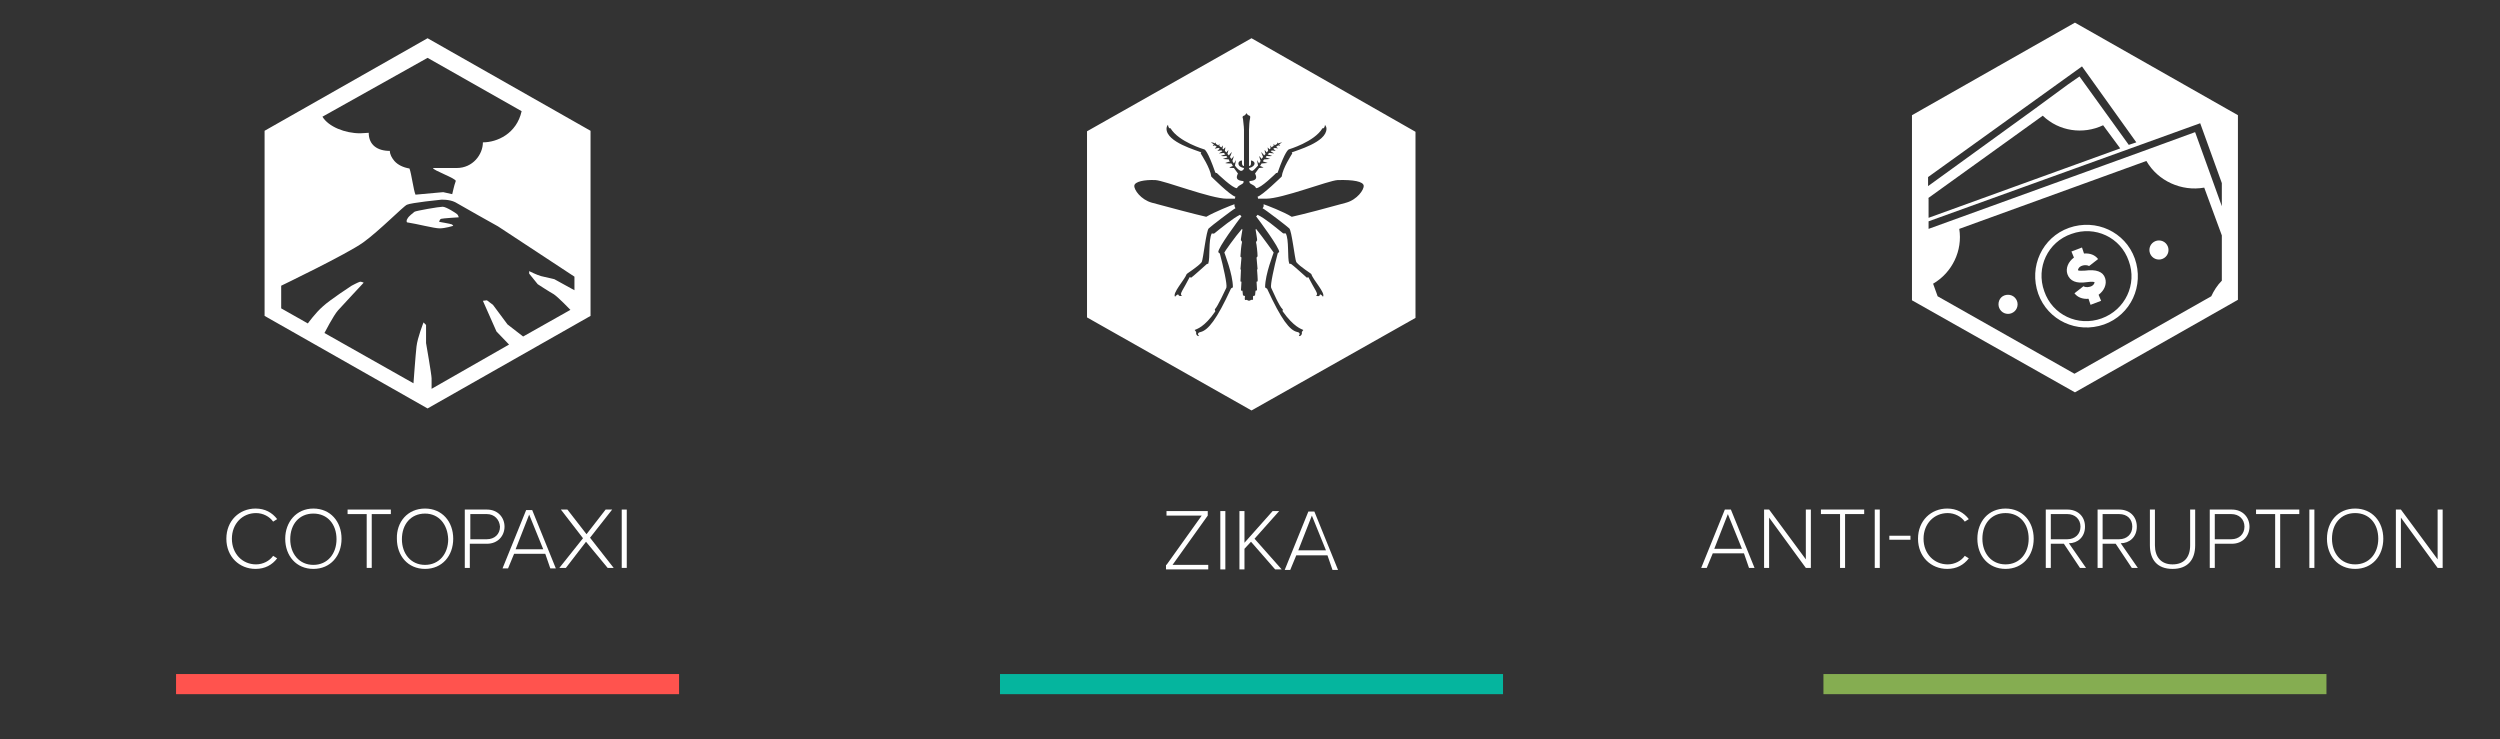 <?xml version="1.0" encoding="utf-8"?>
<!-- Generator: Adobe Illustrator 21.1.0, SVG Export Plug-In . SVG Version: 6.00 Build 0)  -->
<svg version="1.1" id="Layer_1" xmlns="http://www.w3.org/2000/svg" xmlns:xlink="http://www.w3.org/1999/xlink" x="0px" y="0px"
	 viewBox="0 0 497 147" style="enable-background:new 0 0 497 147;" xml:space="preserve">
<rect x="0" y="0" width="497" height="147" fill="#333333" stroke="none"/>
<style type="text/css">
	.st0{fill:#FFFFFF;}
	.st1{fill:#FF534E;}
	.st2{fill:#05B59E;}
	.st3{fill:#85AD51;}
</style>
<g>
	<path class="st0" d="M87.7,43.5c0.3-0.1,3.5-0.3,3.5-0.3s-0.1-0.4-0.3-0.6c-0.2-0.2-2.2-1.5-2.9-1.5s-5.3,0.8-5.6,1
		c-0.3,0.2-1.2,1-1.3,1.2c-0.1,0.2-0.4,0.5-0.2,0.9c2,0.3,5.4,1.2,6.5,1.2c1.1,0,2.7-0.5,2.7-0.5s-0.1-0.2-0.3-0.3
		c-0.2-0.1-2.5-0.5-2.5-0.5S87.4,43.6,87.7,43.5 M114.2,57.7l-4-2.2c0,0-1.8-0.4-2.6-0.6c-0.8-0.2-2.4-1-2.4-1s0,0.4,0,0.5
		c0.1,0.1,1.7,2.1,1.7,2.1s2.3,1.5,3.2,2c0.9,0.6,3.3,3.1,3.3,3.1l-9.4,5.3l-3.1-2.4l-2.9-3.9l-1.2-0.9l-0.8,0.1l2.7,6.1l2.5,2.6
		l-15.4,8.8c0,0,0-1.4,0-2.1c0-0.7-1.1-7-1.1-7l0-3.6l-0.5-0.5c0,0-1.2,3-1.4,4.8c-0.2,1.8-0.6,7.3-0.6,7.3L64.5,66.2
		c0,0,1.8-3.5,2.7-4.5c0.9-1,5.1-5.5,5.1-5.5S71.9,56,71.6,56c-0.4,0.1-1.7,0.8-1.7,0.8s-4.3,2.8-5.7,4.1c-1.5,1.3-3,3.4-3,3.4
		l-5.3-3v-4.5c0,0,13.1-6.3,16.3-8.6c3.2-2.3,8-7.2,8.7-7.5c0.8-0.4,6.8-1,6.8-1s1.6-0.1,2.8,0.5c0.8,0.5,8.5,4.8,8.5,4.8L114.2,55
		V57.7z M103.7,22.1c-1,4.5-4.9,6.2-7.7,6.2c0,2.4-2,5.1-5.2,5.1h-4.7c-0.2,0.4,4.7,2.1,4.5,2.6c-0.4,1.1-0.6,2.3-0.7,2.6l-1.8-0.4
		l-5.5,0.5c-0.4-0.9-0.8-4.2-1.2-5.2c-1.2-0.2-2.3-0.7-3-1.5c-0.5-0.6-0.9-1.3-0.9-2c-2.5,0-4.2-1.2-4.2-3.6c-0.3,0-1.3,0.1-1.7,0.1
		c-3,0-6.3-1.3-7.5-3.3L85,11.5L103.7,22.1z M117.4,62.8V26L85,7.6L52.6,26v36.8L85,81.2L117.4,62.8z"/>
</g>
<g>
	<path class="st0" d="M45,107.1c0-3.6,2.6-6,5.8-6c1.9,0,3.3,0.8,4.3,2.1l-0.8,0.5c-0.7-1-2-1.7-3.4-1.7c-2.7,0-4.8,2.1-4.8,5.1
		c0,3,2.1,5.1,4.8,5.1c1.4,0,2.7-0.7,3.4-1.7l0.8,0.5c-1,1.3-2.4,2.1-4.3,2.1C47.6,113.1,45,110.7,45,107.1z"/>
	<path class="st0" d="M62.3,101.1c3.4,0,5.6,2.6,5.6,6c0,3.4-2.2,6-5.6,6c-3.4,0-5.6-2.6-5.6-6C56.7,103.8,58.9,101.1,62.3,101.1z
		 M62.3,102.1c-2.8,0-4.6,2.1-4.6,5.1c0,2.9,1.8,5.1,4.6,5.1c2.8,0,4.6-2.2,4.6-5.1C66.9,104.2,65.1,102.1,62.3,102.1z"/>
	<path class="st0" d="M72.9,102.2h-3.8v-0.9h8.6v0.9h-3.8v10.7h-1V102.2z"/>
	<path class="st0" d="M84.5,101.1c3.4,0,5.6,2.6,5.6,6c0,3.4-2.2,6-5.6,6c-3.4,0-5.6-2.6-5.6-6C78.8,103.8,81,101.1,84.5,101.1z
		 M84.5,102.1c-2.8,0-4.6,2.1-4.6,5.1c0,2.9,1.8,5.1,4.6,5.1c2.8,0,4.6-2.2,4.6-5.1C89,104.2,87.2,102.1,84.5,102.1z"/>
	<path class="st0" d="M92.5,101.3h4.3c2.2,0,3.5,1.6,3.5,3.4c0,1.8-1.3,3.4-3.5,3.4h-3.4v4.8h-1V101.3z M96.8,102.2h-3.3v5h3.3
		c1.5,0,2.6-1,2.6-2.5C99.3,103.3,98.3,102.2,96.8,102.2z"/>
	<path class="st0" d="M108.4,110.1h-6.2l-1.2,2.9h-1.1l4.7-11.6h1.2l4.7,11.6h-1.1L108.4,110.1z M102.5,109.2h5.5l-2.8-6.9
		L102.5,109.2z"/>
	<path class="st0" d="M116.5,107.7l-4,5.2h-1.3l4.7-5.9l-4.4-5.7h1.3l3.8,4.9l3.8-4.9h1.3l-4.4,5.6l4.7,6h-1.2L116.5,107.7z"/>
	<path class="st0" d="M123.6,101.3h1v11.6h-1V101.3z"/>
</g>
<rect x="35" y="134" class="st1" width="100" height="4"/>
<g>
	<path class="st0" d="M231.9,112.3l7-9.8h-7v-0.9h8.2v0.9l-7,9.8h7.1v0.9h-8.4V112.3z"/>
	<path class="st0" d="M242.6,101.6h1v11.6h-1V101.6z"/>
	<path class="st0" d="M248.7,107.7l-1.3,1.4v4.1h-1v-11.6h1v6.3l5.6-6.3h1.3l-4.9,5.5l5.4,6.1h-1.3L248.7,107.7z"/>
	<path class="st0" d="M263.9,110.4h-6.2l-1.2,2.9h-1.1l4.7-11.6h1.2l4.7,11.6h-1.1L263.9,110.4z M258.1,109.4h5.5l-2.8-6.9
		L258.1,109.4z"/>
</g>
<g>
	<path class="st0" d="M271.1,36.9c0.1,0.8-1.3,2.8-3.5,3.4c-3.6,1-8.5,2.3-10.8,2.8c-1.6-1-5-2.3-5.6-2.5c0,0.4,0.1,0.4-0.2,0.8
		c0.6,0.3,4.9,3.6,5.3,4c0.5,0.4,1.1,6.1,1.4,6.7c0.7,0.9,3,2.3,3,2.4c0.3,1.1,2.9,3.8,2.3,4.5c-0.1-0.2-0.3-0.4-0.6-0.5
		c0,0.4-0.4,0.5-0.8,0.2c0.7-0.1-0.3-1.2-1.5-3.6c0,0-0.2,0.1-0.3,0.1c-0.1-0.1-3-2.7-3.1-2.7c-0.1-0.1-0.3,0-0.4-0.1
		c-0.4-1.1,0-4.8-0.7-6c0,0-0.4,0-0.5,0c-1.5-1.2-3.6-3-5.1-3.7c-0.1,0.1-0.2,0.3-0.3,0.3c0.7,0.9,4.7,6.3,4.6,7.1
		c0,0-0.3,0.2-0.3,0.3c-0.7,2.6-1.5,6.3-1.3,6.8c0.3,0.6,1.6,3.7,2.3,4.3c0.1,0.1-0.1,0.3,0,0.4c2.2,3.1,3.7,3.5,4.1,3.7
		c-0.1,0.1-0.2,0.3-0.3,0.4c0.1,0.3-0.1,0.9-0.6,0.8c0.3-0.4,0.2-0.7-0.3-0.8c-1.5-0.3-3.2-2.5-6-8.6c-0.1-0.1-0.4-0.2-0.4-0.3
		c0-2.6,1.7-6.8,1.7-6.9c0,0-2.2-3.1-3.5-4.7c0,0.1,0,0.1-0.1,0.1c0,0.2,0.4,2.1,0.3,2.2c-0.1,0.1-0.2,0.3-0.2,0.4
		c0.1,0.2,0.3,2.1,0.3,2.7c0,0.1-0.1,0.2-0.1,0.2c0,0-0.1,0.1-0.1,0.1c0,0.2,0.2,2.3,0.2,2.3c0,0-0.1,0.1-0.1,0.1
		c0,0.1,0.2,2.3,0.1,2.3c0,0.1-0.2,0.1-0.2,0.1c0,0.1,0.1,1.7,0.1,1.7c0,0-0.3,0.1-0.3,0.1c0,0.1-0.1,0.8-0.1,0.9
		c0,0.1-0.4,0.1-0.4,0.2c0,0.1,0,0.6,0,0.7c0,0-0.2,0-0.3,0c-0.1,0-0.4,0.2-0.5,0.2h0h0h0c-0.1,0-0.4-0.2-0.5-0.2
		c-0.1,0-0.2,0.1-0.3,0c-0.1-0.1,0-0.6,0-0.7c0-0.1-0.3-0.1-0.4-0.2c0-0.1-0.1-0.8-0.1-0.9c0,0-0.3,0-0.3-0.1c0,0,0.1-1.6,0.1-1.7
		c0,0-0.2,0-0.2-0.1c0,0,0.1-2.2,0.1-2.3c0,0-0.1,0-0.1-0.1c0,0,0.2-2.1,0.2-2.3c0,0,0,0-0.1-0.1c-0.1,0-0.1-0.1-0.1-0.2
		c0-0.5,0.2-2.4,0.3-2.7c0-0.1,0-0.3-0.2-0.4c-0.1-0.1,0.3-2,0.3-2.2c0,0-0.1,0-0.1-0.1c-1.4,1.6-3.5,4.6-3.5,4.7
		c0,0.1,1.7,4.3,1.7,6.9c0,0.1-0.3,0.1-0.4,0.3c-2.8,6.1-4.5,8.2-6,8.6c-0.6,0.1-0.7,0.5-0.3,0.8c-0.5,0.1-0.7-0.5-0.6-0.8
		c-0.1-0.1-0.2-0.3-0.3-0.4c0.4-0.2,1.9-0.5,4.1-3.7c0-0.1-0.1-0.3-0.1-0.4c0.6-0.6,2-3.7,2.3-4.3c0.2-0.6-0.6-4.2-1.3-6.8
		c0,0-0.3-0.2-0.3-0.3c-0.1-0.8,3.9-6.2,4.6-7.1c0,0-0.2-0.2-0.3-0.3c-1.4,0.7-3.6,2.5-5.1,3.7c-0.1,0.1-0.4,0-0.5,0
		c-0.7,1.3-0.3,4.9-0.7,6c0,0.1-0.2,0-0.3,0.1c-0.1,0.1-3,2.7-3.1,2.7c0,0-0.2-0.1-0.3-0.1c-1.2,2.4-2.2,3.5-1.5,3.6
		c-0.4,0.3-0.7,0.1-0.8-0.2c-0.2,0.1-0.5,0.3-0.6,0.5c-0.6-0.7,1.9-3.4,2.3-4.5c0-0.1,2.3-1.5,3-2.4c0.3-0.6,0.9-6.3,1.4-6.7
		c0.4-0.4,4.7-3.7,5.3-4c-0.2-0.4-0.2-0.4-0.2-0.8c-0.6,0.2-3.9,1.5-5.6,2.5c-2.2-0.5-7.1-1.8-10.8-2.8c-2.2-0.6-3.6-2.6-3.5-3.4
		c0.1-0.8,2-1.2,4.2-1.1c1.8,0.1,11,3.7,14.2,3.7h1.6c0-0.2,0.1-0.4,0.1-0.4c-1-0.2-4.8-4-4.8-4c-0.2-1.7-2-4.4-2.1-4.6l0.1-0.2
		c-0.8-0.4-6.9-2-6.9-4.7c0-0.3,0.1-0.6,0.3-0.8c0,0.2,0.1,0.6,0.3,0.7c0,0,0.1,0,0.2,0c1.6,2.7,6.7,4.2,6.7,4.2
		c0.1,0,0.7,0.3,2.2,4.6c0.1,0.1,0.2,0.1,0.3,0.1c0.1,0.1,3.2,3.1,4,3c0.4-0.8,1.5-0.7,1.3-1.4c-1.5-0.1-1.5-0.7-1.1-1.5
		c-0.3-0.4-0.6-0.8-0.8-1.1c-0.2,0-0.9,0-0.9-0.1c0,0,0,0,0,0c0,0,0.6-0.3,0.7-0.3c-0.1-0.2-0.2-0.3-0.3-0.5c-0.2,0-1.2,0-1.2-0.1
		c0,0,0,0,0,0c0,0,0.8-0.3,0.9-0.3c-0.1-0.1-0.2-0.2-0.2-0.4c0,0-1.2-0.1-1.2-0.1c0,0,0,0,0,0c0,0,0.8-0.3,0.9-0.3
		c-0.1-0.1-0.1-0.2-0.2-0.3c-0.6,0.1-1.1,0-1.1,0c0,0,0,0,0,0c0,0,0.8-0.3,0.9-0.3c-0.1-0.1-0.2-0.2-0.3-0.3c0,0-1,0.1-1,0.1
		c0,0,0.6-0.4,0.7-0.4c-0.1-0.1-0.1-0.2-0.2-0.2c0,0-0.8,0.1-0.8,0.1c0,0,0.4-0.4,0.5-0.4c-0.1-0.1-0.2-0.2-0.3-0.2
		c0,0-0.7,0.2-0.7,0.1c0,0,0.3-0.3,0.4-0.3c-0.1-0.1-0.3-0.2-0.4-0.3c-0.1,0-0.4,0.2-0.4,0.1c0,0,0.2-0.2,0.2-0.3
		c-0.1-0.1-0.6-0.4-0.6-0.4c0.1,0,0.5,0,0.8,0.2c0,0,0.2-0.2,0.2-0.2c0,0,0,0.3,0,0.3c0.2,0.1,0.3,0.2,0.5,0.3c0,0,0.2-0.3,0.2-0.3
		c0,0,0,0.4,0,0.4c0.1,0.1,0.2,0.2,0.4,0.3c0.1-0.1,0.3-0.4,0.3-0.4c0,0,0,0.6-0.1,0.6c0.1,0.1,0.1,0.1,0.2,0.2
		c0.1-0.1,0.3-0.4,0.4-0.4c0,0-0.1,0.6-0.1,0.7c0.1,0.1,0.2,0.2,0.3,0.3c0.1-0.1,0.4-0.5,0.4-0.5c0,0-0.1,0.6-0.2,0.8
		c0.1,0.1,0.2,0.2,0.3,0.3c0.1-0.2,0.6-0.7,0.6-0.7c0,0-0.3,0.9-0.4,1c0.1,0.1,0.2,0.3,0.3,0.4c0.2-0.2,0.5-0.6,0.5-0.6
		c0,0-0.2,0.7-0.3,1c0.1,0.2,0.2,0.4,0.3,0.5c0.2-0.3,0.4-0.7,0.4-0.7c0,0-0.1,0.8-0.2,1.1c0.1,0.2,0.6,0.8,1,1
		c0.3,0.2,0.8-0.1,0.8-0.5c-0.6-0.1-1.1-0.4-1.1-0.9c0-0.4,0.4-0.6,0.7-0.6v0.5c0,0.3,0.1,0.6,0.4,0.6c0,0,0-6.3,0-7.2
		c0-0.7-0.2-1.9-0.2-2.2c-0.1-0.2-0.1-0.4,0-0.5c0.1-0.1,0.2-0.1,0.4-0.2c0,0,0.3-0.4,0.3-0.4h0c0,0,0.3,0.4,0.3,0.4
		c0.2,0,0.3,0.1,0.4,0.2c0.1,0.1,0,0.3,0,0.5c-0.1,0.3-0.2,1.6-0.2,2.2v7.2c0.3,0,0.4-0.2,0.4-0.6v-0.5c0.2,0,0.7,0.2,0.7,0.6
		c0,0.4-0.5,0.8-1.1,0.9c0,0.4,0.6,0.7,0.8,0.5c0.3-0.2,0.8-0.8,1-1c-0.1-0.3-0.2-1.1-0.2-1.1c0,0,0.2,0.4,0.4,0.7
		c0.1-0.2,0.2-0.3,0.3-0.5c-0.1-0.3-0.3-1-0.3-1c0,0,0.4,0.4,0.5,0.6c0.1-0.1,0.2-0.3,0.3-0.4c-0.1-0.2-0.4-1-0.4-1
		c0,0,0.5,0.5,0.6,0.7c0.1-0.1,0.2-0.2,0.3-0.3c-0.1-0.1-0.2-0.7-0.2-0.8c0,0,0.3,0.3,0.4,0.5c0.1-0.1,0.2-0.2,0.3-0.3
		c0-0.1-0.1-0.7-0.1-0.7c0,0,0.3,0.3,0.4,0.4c0.1-0.1,0.1-0.2,0.2-0.2c0-0.1-0.1-0.6-0.1-0.6c0,0,0.2,0.3,0.3,0.4
		c0.1-0.1,0.2-0.2,0.4-0.3c0,0,0-0.4,0-0.4c0,0,0.2,0.2,0.2,0.3c0.2-0.1,0.3-0.2,0.5-0.3c0,0,0-0.3,0-0.3c0,0,0.2,0.2,0.2,0.2
		c0.3-0.1,0.7-0.2,0.8-0.2c0,0-0.5,0.3-0.6,0.4c0,0,0.2,0.3,0.2,0.3c0,0-0.3-0.1-0.4-0.1c-0.2,0.1-0.3,0.2-0.4,0.3
		c0.1,0.1,0.4,0.3,0.4,0.3c0,0-0.7-0.1-0.7-0.1c-0.1,0.1-0.2,0.1-0.3,0.2c0.1,0,0.5,0.4,0.5,0.4c0,0-0.8-0.1-0.8-0.1
		c-0.1,0.1-0.1,0.2-0.2,0.2c0.1,0,0.7,0.4,0.7,0.4c0,0-1-0.1-1-0.1c-0.1,0.1-0.2,0.2-0.3,0.3c0.1,0,0.9,0.3,0.9,0.3c0,0,0,0,0,0
		c0,0-0.5,0.1-1.1,0c-0.1,0.1-0.1,0.2-0.2,0.3c0.1,0,0.9,0.3,0.9,0.3c0,0,0,0,0,0c0,0-1.2,0.1-1.2,0.1c-0.1,0.1-0.2,0.2-0.2,0.4
		c0.1,0,0.9,0.3,0.9,0.3c0,0,0,0,0,0c0,0-1,0.1-1.2,0.1c-0.1,0.2-0.2,0.3-0.3,0.5c0.1,0,0.7,0.3,0.7,0.3c0,0,0,0,0,0
		c0,0-0.7,0.1-0.9,0.1c-0.2,0.3-0.5,0.7-0.8,1.1c0.4,0.8,0.4,1.4-1.1,1.5c-0.2,0.7,1,0.6,1.3,1.4c0.9,0.1,3.9-2.9,4-3
		c0.2,0,0.2,0,0.3-0.1c1.5-4.3,2.1-4.5,2.2-4.6c0,0,5.1-1.5,6.7-4.2c0.1,0,0.2,0,0.2,0c0.2-0.1,0.3-0.5,0.3-0.7
		c0.2,0.3,0.3,0.5,0.3,0.8c0,2.7-6,4.3-6.9,4.7l0.1,0.2c-0.1,0.2-1.9,2.9-2.1,4.6c0,0-3.9,3.8-4.8,4c0,0,0.1,0.2,0.1,0.4h1.6
		c3.2,0,12.4-3.6,14.2-3.7C269.1,35.7,271,36.1,271.1,36.9 M281.4,63.2v-37L248.8,7.6l-32.7,18.5v37l32.7,18.5L281.4,63.2z"/>
</g>
<rect x="198.8" y="134" class="st2" width="100" height="4"/>
<g>
	<path class="st0" d="M346.7,110h-6.2l-1.2,2.9h-1.1l4.7-11.6h1.2l4.7,11.6h-1.1L346.7,110z M340.8,109.1h5.5l-2.8-6.9L340.8,109.1z
		 M351.7,102.9v10h-1v-11.6h1l7.3,9.9v-9.9h1v11.6h-1L351.7,102.9z M365.8,102.2H362v-0.9h8.6v0.9h-3.8v10.7h-1V102.2z M372.7,101.3
		h1v11.6h-1V101.3z M375.6,106.5h4.2v0.8h-4.2V106.5z M381.3,107.1c0-3.6,2.6-6,5.8-6c1.9,0,3.3,0.8,4.3,2.1l-0.8,0.5
		c-0.7-1-2-1.7-3.4-1.7c-2.7,0-4.8,2.1-4.8,5.1c0,3,2.1,5.1,4.8,5.1c1.4,0,2.7-0.7,3.4-1.7l0.8,0.5c-1,1.3-2.4,2.1-4.3,2.1
		C383.9,113.1,381.3,110.7,381.3,107.1z M398.7,101.1c3.4,0,5.6,2.6,5.6,6s-2.2,6-5.6,6c-3.4,0-5.6-2.6-5.6-6
		S395.3,101.1,398.7,101.1z M398.7,102c-2.8,0-4.6,2.1-4.6,5.1c0,2.9,1.8,5.1,4.6,5.1c2.8,0,4.6-2.2,4.6-5.1
		C403.3,104.1,401.5,102,398.7,102z M410.3,108.1h-2.6v4.8h-1v-11.6h4.3c2,0,3.5,1.3,3.5,3.4c0,2.1-1.5,3.3-3.2,3.3l3.4,4.9h-1.2
		L410.3,108.1z M411,102.2h-3.3v5h3.3c1.5,0,2.6-1,2.6-2.5S412.5,102.2,411,102.2z M420.6,108.1h-2.6v4.8h-1v-11.6h4.3
		c2,0,3.5,1.3,3.5,3.4c0,2.1-1.5,3.3-3.2,3.3l3.4,4.9h-1.2L420.6,108.1z M421.3,102.2h-3.3v5h3.3c1.5,0,2.6-1,2.6-2.5
		S422.9,102.2,421.3,102.2z M427.4,101.3h1v7.1c0,2.3,1.2,3.8,3.5,3.8c2.3,0,3.5-1.4,3.5-3.8v-7.1h1v7.1c0,2.9-1.5,4.7-4.5,4.7
		c-3,0-4.5-1.8-4.5-4.7V101.3z M439.4,101.3h4.3c2.2,0,3.5,1.6,3.5,3.4s-1.3,3.4-3.5,3.4h-3.4v4.8h-1V101.3z M443.6,102.2h-3.3v5
		h3.3c1.5,0,2.6-1,2.6-2.5S445.1,102.2,443.6,102.2z M452.3,102.2h-3.8v-0.9h8.6v0.9h-3.8v10.7h-1V102.2z M459.1,101.3h1v11.6h-1
		V101.3z M468.2,101.1c3.4,0,5.6,2.6,5.6,6s-2.2,6-5.6,6c-3.4,0-5.6-2.6-5.6-6S464.8,101.1,468.2,101.1z M468.2,102
		c-2.8,0-4.6,2.1-4.6,5.1c0,2.9,1.8,5.1,4.6,5.1c2.8,0,4.6-2.2,4.6-5.1C472.8,104.1,471,102,468.2,102z M477.3,102.9v10h-1v-11.6h1
		l7.3,9.9v-9.9h1v11.6h-1L477.3,102.9z"/>
	<path class="st0" d="M414.5,53.8c-0.4,0-1.3,0.1-1.4-0.1c0-0.2,0.2-0.7,0.9-0.9c0.7-0.2,1.2,0,1.3,0.1l1.8-1.4
		c-0.6-0.8-1.6-1.2-2.8-1.1l-0.4-1.2l-2.1,0.8l0.5,1.2c-1.1,0.8-1.7,2.1-1.3,3.3c0.5,1.4,1.8,1.9,3.8,1.6c1.3-0.2,1.6,0,1.6,0
		c0,0.2-0.2,0.7-0.9,0.9c-0.7,0.2-1.2,0-1.3-0.1l-1.8,1.4c0.6,0.8,1.6,1.2,2.8,1.1l0.4,1.2l2.1-0.8l-0.5-1.2
		c1.1-0.8,1.7-2.1,1.3-3.3C418.1,54,416.7,53.5,414.5,53.8"/>
	<path class="st0" d="M417.8,63.3c-4.7,1.7-9.8-0.7-11.4-5.4c-1.7-4.7,0.7-9.8,5.4-11.4c4.7-1.7,9.8,0.7,11.4,5.4
		C424.9,56.5,422.5,61.6,417.8,63.3 M411.3,45.3c-5.3,1.9-8,7.7-6.1,13.1c1.9,5.3,7.7,8,13.1,6.1c5.3-1.9,8-7.7,6.1-13.1
		C422.5,46.1,416.7,43.4,411.3,45.3"/>
	<path class="st0" d="M399.2,58.6c1.1,0,1.9,0.9,1.9,1.9c0,1.1-0.9,1.9-1.9,1.9c-1.1,0-1.9-0.9-1.9-1.9
		C397.3,59.4,398.1,58.6,399.2,58.6"/>
	<path class="st0" d="M429.2,47.8c1.1,0,1.9,0.9,1.9,1.9c0,1.1-0.9,1.9-1.9,1.9c-1.1,0-1.9-0.9-1.9-1.9
		C427.3,48.6,428.2,47.8,429.2,47.8"/>
	<path class="st0" d="M441.7,41l-5.3-14.7h-0.1l-10.4,3.8l-42.5,15.4V44l54-19.5l4.3,11.9V41z M441.7,55.8c-0.9,0.9-1.6,2-2.1,3.1
		l-27.2,15.4l-27.2-15.4l-0.9-2.5c3.8-2.2,5.9-6.6,5.2-10.9L426.7,32c2.3,4,7,6.1,11.5,5.3l3.5,9.5V55.8z M383.3,39.4L406.1,23
		c3.2,3.1,8,3.8,12,1.9l3.4,4.6l-38.1,13.8V39.4z M383.3,35.2l30.6-22l10.8,15.1l-1.5,0.5l-9.8-13.6l-2.3,1.6l-6.4,4.7L383.3,37
		V35.2z M412.5,4.5l-32.4,18.4v36.8L412.5,78l32.4-18.4V22.9L412.5,4.5z"/>
</g>
<rect x="362.5" y="134" class="st3" width="100" height="4"/>
</svg>
